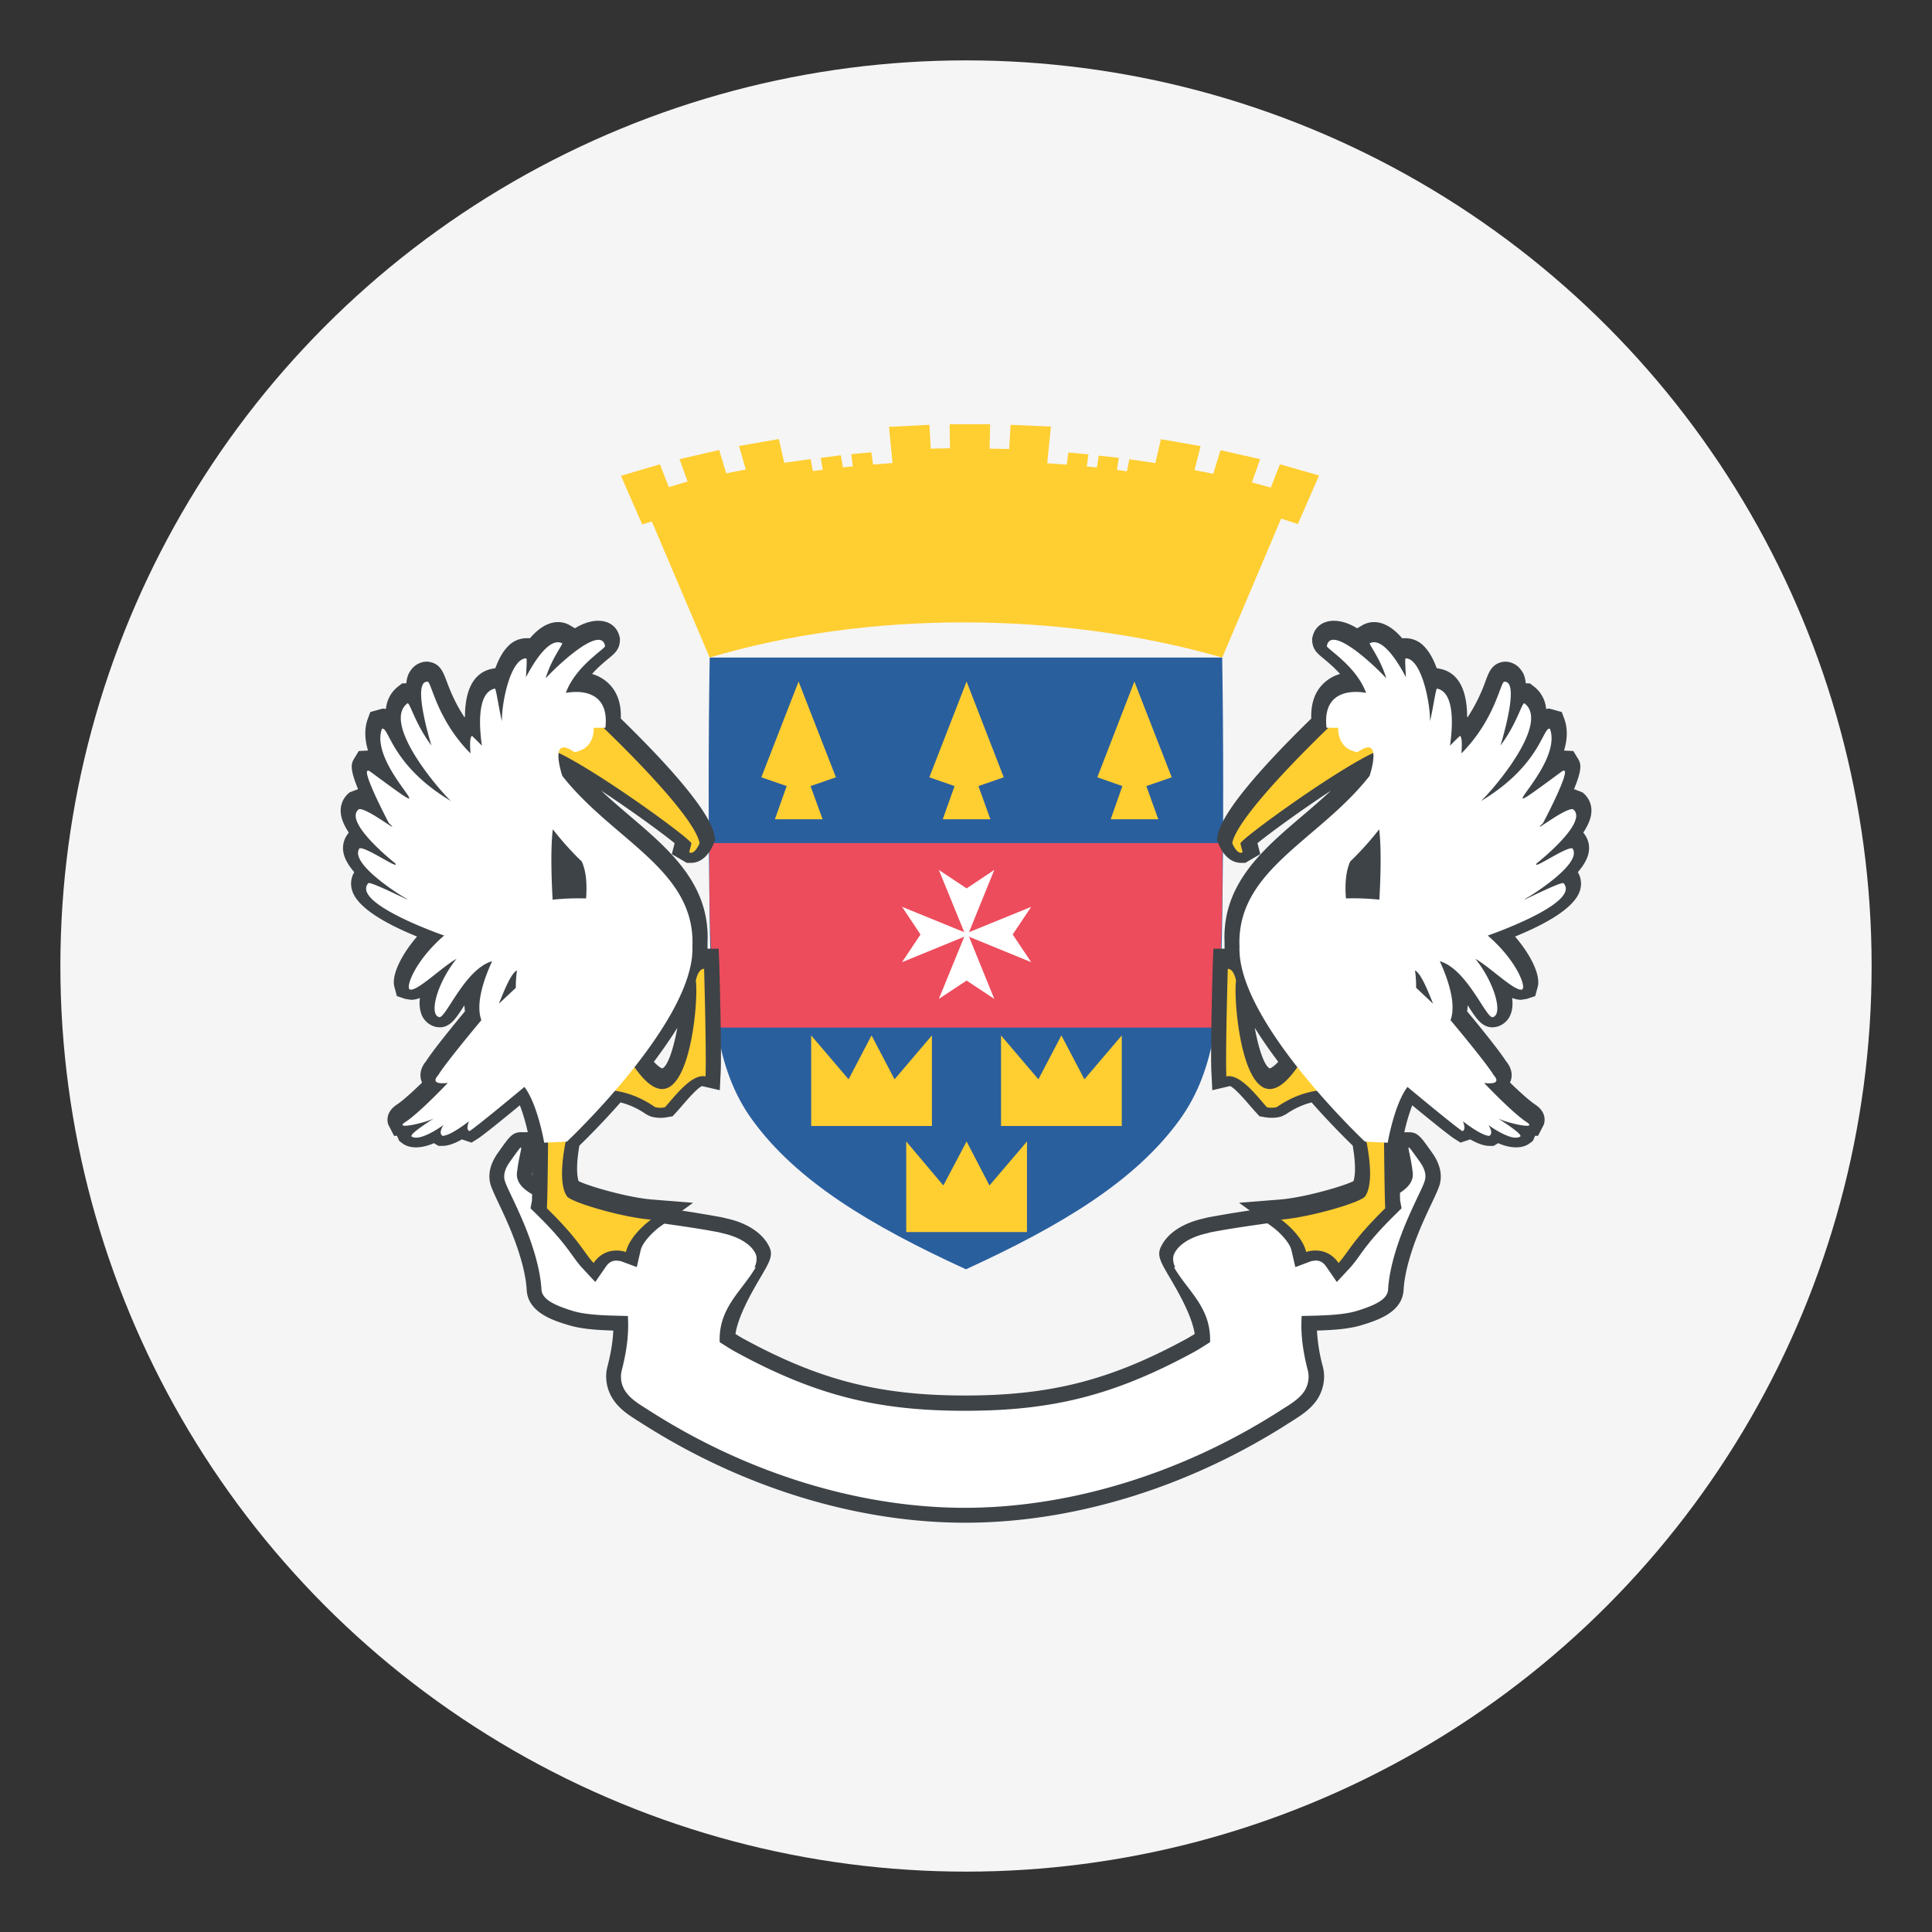 <svg xmlns="http://www.w3.org/2000/svg" viewBox="0 0 64 64"><rect x="0" y="0" width="64" height="64" fill="#333333" stroke="none"/><circle fill="#f5f5f5" cx="32" cy="32" r="30"/><path fill="#3e4347" d="M47.43 38.17l-.088-.124c-.282-.393-.388-.539-.669-.539l-.243.002-.149.185c-.162.199-.119.405-.073.622.028.133.07.33.1.579.06.501-3.177.958-4.24 1.108a40.6 40.6 0 0 0-2.068.328l-.103.027c-.708.152-1.22.488-1.438.941-.142.285-.012.506.272.99.272.463.75 1.275.845 1.9-.09.057-.18.111-.271.162-2.517 1.369-4.505 1.877-7.336 1.877-2.83 0-4.818-.508-7.335-1.877a4.969 4.969 0 0 1-.271-.162c.095-.625.574-1.439.847-1.904.282-.48.411-.699.273-.984-.22-.455-.732-.789-1.413-.938l-.131-.033a40.779 40.779 0 0 0-2.068-.328c-1.063-.15-4.3-.607-4.24-1.109.029-.248.071-.445.1-.578.045-.218.089-.424-.073-.622l-.155-.187h-.238c-.28 0-.386.146-.667.538l-.088.123c-.264.363-.353.718-.265 1.054.03.117.129.338.267.629.149.314.347.73.522 1.197.245.65.389 1.232.414 1.688.042.744.881 1.01 1.382 1.16.432.135.99.166 1.486.182-.016.367-.079.75-.197 1.207-.091.348-.019.758.188 1.068.218.334.546.541.835.723l.105.066c3.321 2.129 7.13 3.301 10.724 3.301 3.598 0 7.406-1.172 10.725-3.301l.108-.068c.288-.182.614-.387.834-.719.207-.32.276-.719.186-1.07a5.72 5.72 0 0 1-.198-1.207c.497-.016 1.056-.047 1.486-.182.501-.154 1.34-.416 1.383-1.16.025-.455.168-1.039.413-1.688.176-.465.373-.879.521-1.193.14-.293.238-.516.268-.631.084-.337-.005-.692-.267-1.053"/><path fill="#fff" d="M47.02 38.466c-.563-.781-.324-.494-.222.373.155 1.305-4.257 1.502-6.708 1.986l-.092.026c-.521.113-.939.35-1.097.674-.069.139-.039.324.035.467l-.05-.02c.452.791 1.244 1.342 1.198 2.49-.182.113-.36.232-.548.334-2.702 1.469-4.768 1.938-7.574 1.938-2.805 0-4.871-.469-7.572-1.938-.188-.102-.367-.221-.549-.334-.046-1.148.746-1.699 1.198-2.49l-.05.02c.074-.143.104-.328.037-.467-.157-.324-.578-.561-1.099-.674l-.093-.025c-2.451-.484-6.863-.682-6.708-1.986.103-.867.341-1.154-.222-.373-.145.199-.242.418-.185.635.06.232.451.92.772 1.775.227.6.413 1.26.445 1.836.019.32.39.512 1.031.711.509.158 1.298.154 1.832.17.033.521-.013 1.068-.208 1.822a.868.868 0 0 0 .123.668c.181.277.505.457.791.641 3.32 2.129 7.05 3.223 10.454 3.223 3.403 0 7.135-1.092 10.455-3.223.286-.184.611-.363.793-.639a.88.88 0 0 0 .121-.67c-.196-.754-.241-1.301-.208-1.822.534-.016 1.323-.012 1.832-.17.642-.199 1.013-.391 1.031-.711.032-.576.218-1.236.444-1.836.323-.855.714-1.543.773-1.775.063-.218-.035-.437-.18-.636"/><path fill="#2a5f9e" d="M40.487 21.782H23.509c-.046 2.884-.043 5.77 0 8.655.04 2.779.177 4.948 1.4 6.645 1.474 2.043 3.93 3.517 7.089 4.965 3.159-1.448 5.615-2.922 7.088-4.965 1.224-1.696 1.36-3.865 1.401-6.645.043-2.885.045-5.771 0-8.655"/><path fill="#ed4c5c" d="M40.25 34.04c.006-.721.155-1.063.155-1.785.075-1.447.104-2.885.081-4.327H23.508a63.295 63.295 0 0 0 .081 4.327c0 .722.153 1.064.159 1.785H40.25"/><path fill="#ffce31" d="M21.593 17.275l1.916 4.507c5.2-1.556 11.592-1.55 16.979 0l1.951-4.604.554.183.703-1.611-1.296-.37-.303.772-.626-.171.273-.771-1.313-.297-.24.782-.622-.123.204-.794-1.317-.229-.183.792-.862-.128-.08.4-.331-.048.063-.399-.666-.072-.061.391-.334-.032.054-.402-.663-.061-.056.401-.646-.045.121-1.215-1.334-.059-.049.802-.649-.013.021-.806h-1.343l.012.796-.639.01-.043-.789-1.34.068.118 1.199-.646.049-.055-.405-.665.061.049.405-.326.033-.069-.401-.667.087.066.395-.324.042-.076-.397-.873.122-.18-.786-1.319.23.224.78-.647.124-.234-.771-1.314.303.268.741-.624.185-.293-.756-1.291.381.703 1.611.32-.097"/><path fill="#fff" d="M32.1 30.88l.837-2.063-.917.612-.92-.612.843 2.063-2.061-.84.611.916-.611.917 2.061-.843-.843 2.06.92-.607.917.607-.837-2.06 2.06.843-.613-.917.613-.916z"/><path fill="#3e4347" d="M23.827 31.913l-.021-.486h-.369l.001-.21c.083-1.922-1.255-3.063-2.549-4.167-.326-.277-.657-.56-.975-.859.997.654 2.029 1.41 2.434 1.741l-.093.363.495.288h.143c.44 0 .667-.439.744-.627l.055-.135-.025-.142c-.148-.842-1.718-2.528-3.102-3.876.018-.455-.096-.823-.341-1.097a1.302 1.302 0 0 0-.612-.38c.196-.221.412-.4.56-.522.207-.172.371-.308.364-.649-.102-.622-.784-.782-1.49-.342l-.202-.119c-.396-.198-.858-.059-1.287.448h-.125a.844.844 0 0 0-.605.269c-.176.177-.313.436-.416.721l-.105.021c-.436.084-.901.444-.903 1.592l-.017.014c-.325-.487-.494-.937-.601-1.22-.108-.29-.221-.589-.634-.622a.654.654 0 0 0-.527.265c-.056.075-.139.186-.164.452l-.138.003-.136.106a1.05 1.05 0 0 0-.4.74l-.109-.01-.41.114-.08.217c-.129.347-.101.711.005 1.059l-.308.015-.146.242c-.091.151-.179.296.124 1.021l-.274.104a.757.757 0 0 0-.303.605c-.002.232.105.484.269.73l-.044.061a.77.77 0 0 0-.131.611c.042.213.177.432.356.639a.745.745 0 0 0-.076.588c.167.615 1.228 1.169 2.156 1.545-.521.607-.833 1.252-.759 1.635l.091.338.277.092.192.031a.757.757 0 0 0 .295-.063 1.15 1.15 0 0 0 .039.512.674.674 0 0 0 .501.451l.106.012c.355 0 .539-.283.815-.713l.01-.016.02.199c-.334.403-1.055 1.283-1.284 1.646-.255.308-.199.568-.141.701l.005.012c-.312.304-.649.611-.848.738-.354.243-.311.535-.274.65l.194.377h.099l.018.045.052.121.105.081c.264.2.682.159 1.047-.005l.032.021.118.07h.138c.192 0 .417-.09.637-.215l.321.107.2-.126c.185-.116.865-.67 1.4-1.11.149.383.264.855.314 1.154l.075.436.038-.002c-.015 1.311-.028 1.557-.025 1.562l-.049.263.19.186c.712.697.995 1.092 1.201 1.379.116.16.212.293.33.418l.424.457.354-.512c.095-.137.203-.197.352-.197l.136.016h-.001l.534.199.128-.555c.067-.291.456-.65.634-.779l1.102-.795-1.354-.109c-.799-.064-2.093-.438-2.436-.609-.041-.116-.101-.434.024-1.176.187-.18.727-.711 1.363-1.432.304.078.585.208.853.395l.145.07a1.2 1.2 0 0 0 .561.023l.166-.029.114-.123.178-.201c.135-.158.547-.641.688-.675l.584.136.029-.598c.036-.725-.043-3.487-.046-3.604m-1.389 2.134c-.121.661-.308 1.26-.498 1.346-.001-.001-.097-.019-.28-.22.295-.392.555-.768.778-1.126"/><g fill="#ffce31"><path d="M18.944 36.962l-.785.476c-.021 2.499-.044 2.587-.044 2.587 1.095 1.072 1.225 1.467 1.548 1.814.42-.609 1.072-.365 1.072-.365.133-.575.829-1.072.829-1.072-.972-.078-2.653-.576-2.785-.775-.441-.661.165-2.665.165-2.665M23.05 32.485c.117.813-.352 5.754-2.275 2.485l-1.82 1.28s1.352-.551 2.738.421a.666.666 0 0 0 .333.009c.269-.286.876-1.131 1.345-1.021.035-.713-.047-3.564-.047-3.564-.204-.008-.274.39-.274.39M22.905 27.94l-.074.291c.177.109.344-.298.344-.298-.177-1.01-3.409-4.04-3.409-4.04l-1.423.299-.125.626c1.161.421 4.609 2.92 4.687 3.119"/></g><path fill="#fff" d="M18.627 25.702s-.473-1.407.398-.786c.703-.109.642-.807.642-.807h.387c.162-1.419-1.163-1.185-1.31-1.155.319-.885 1.299-1.459 1.299-1.55-.109-.67-1.367.425-1.969 1.067.2-.664.589-1.14.546-1.162-.4-.2-.89.541-1.197 1.125.021-.354.037-.625.009-.625-.51 0-.811 1.421-.807 2.084-.12-.534-.177-.994-.226-1.083-.623.121-.515 1.347-.435 1.892-.189-.195-.332-.328-.332-.328-.08.072-.06.359-.047.583-1.121-1.129-1.29-2.362-1.418-2.374-.47-.039-.057 1.506.124 2.113-.565-.756-.715-1.459-.799-1.394-.841.658 1.019 2.831 1.444 3.232-1.981-1.184-2.05-2.477-2.283-2.392-.482 1.305 2.529 3.568-.377 1.426-.477-.351.608 1.702.608 1.702.482.449-.737-.533-.996-.463-.545.415 1.205 1.792 1.205 1.792.164.246-.959-.551-1.183-.498-.366.498 1.404 1.581 1.404 1.581.763.438-1.075-.533-1.117-.421-.567.666 2.516 1.73 2.516 1.73-.974.84-1.291 1.733-1.133 1.787.233.078 1.079-.764 1.544-1.016-.629.773-.938 1.854-.57 1.934.229.01.849-1.596 1.749-1.856-.289.626-.551 1.427-.357 1.954 0 0-1.199 1.431-1.424 1.815-.332.366.313.263.313.263s-.954 1.01-1.419 1.305c-.391.268.744.002.971-.137-.219.139-.795.512-.758.602.272.207 1.063-.375 1.063-.375s-.188.266-.031.359c.266 0 .876-.484.876-.484s-.124.281.016.328c.242-.152 1.681-1.348 1.819-1.464.44.575.655 1.847.655 1.847l.753-.035s4.244-3.994 4.157-6.457c.112-2.548-2.629-3.514-4.31-5.659m.644 2.834c.162.354.175.818.143 1.226a8.235 8.235 0 0 0-1.107.041c-.03-.51-.08-1.638.006-2.331.494.636.958 1.064.958 1.064m-2.146 3.61c-.03.232-.042.424-.036.575l-.562.528c.19-.48.407-1.01.598-1.103"/><path fill="#3e4347" d="M40.13 35.517l.029.598.584-.137c.141.035.553.518.688.676l.178.201.114.123.166.029c.185.031.371.033.561-.023l.145-.07c.268-.188.549-.316.853-.395a26.143 26.143 0 0 0 1.363 1.432c.125.742.065 1.059.024 1.176-.343.172-1.637.545-2.436.609l-1.354.107 1.102.797c.178.127.566.486.634.777l.128.557.534-.199.135-.018c.148 0 .257.061.352.197l.354.514.424-.457c.118-.127.214-.258.33-.42.206-.287.489-.68 1.201-1.377l.19-.188-.049-.262c.003-.004-.011-.25-.025-1.561l.038.002.075-.436a6.56 6.56 0 0 1 .314-1.154c.535.439 1.216.994 1.4 1.109l.2.127.321-.107c.22.125.444.215.637.215h.138l.118-.07.032-.021c.365.164.783.205 1.047.004l.105-.08.052-.121.018-.045h.099l.194-.377c.036-.115.08-.408-.274-.65-.198-.127-.536-.436-.848-.738l.005-.012c.059-.133.114-.395-.141-.701-.229-.363-.95-1.244-1.284-1.646l.02-.199.01.016c.276.43.46.713.815.713l.106-.012a.674.674 0 0 0 .501-.451c.052-.146.062-.32.039-.512a.775.775 0 0 0 .295.063l.192-.031.277-.092.091-.338c.074-.383-.238-1.027-.759-1.635.929-.377 1.989-.93 2.156-1.545a.745.745 0 0 0-.076-.588c.18-.207.314-.426.356-.639a.767.767 0 0 0-.131-.611l-.044-.061c.163-.246.271-.498.269-.73a.751.751 0 0 0-.303-.605l-.274-.104c.303-.726.215-.87.124-1.021l-.146-.241-.308-.016c.105-.348.134-.712.005-1.059l-.08-.217-.41-.114-.109.01a1.048 1.048 0 0 0-.4-.74l-.136-.105-.138-.003c-.025-.267-.108-.377-.164-.452a.654.654 0 0 0-.527-.265c-.413.033-.525.332-.634.622a5.635 5.635 0 0 1-.601 1.22l-.017-.014c-.002-1.148-.468-1.508-.903-1.592l-.105-.021c-.104-.285-.24-.544-.416-.721a.843.843 0 0 0-.605-.27h-.125c-.429-.507-.891-.646-1.287-.447l-.202.118c-.706-.439-1.389-.279-1.49.343-.007.341.157.477.364.648.147.122.363.302.56.522a1.302 1.302 0 0 0-.612.38c-.245.273-.358.643-.341 1.097-1.384 1.348-2.953 3.034-3.102 3.875l-.025.143.055.135c.077.188.304.627.744.627h.143l.495-.289-.093-.363c.404-.33 1.437-1.085 2.434-1.74-.317.299-.648.581-.975.859-1.294 1.104-2.632 2.244-2.549 4.166v.211h-.369l-.021.486c-.003.117-.082 2.879-.046 3.604m2.214-.344c-.184.201-.279.219-.28.219-.19-.086-.377-.684-.498-1.346.222.359.482.734.778 1.127"/><g fill="#ffce31"><path d="M45.06 36.962l.785.475c.021 2.5.044 2.588.044 2.588-1.095 1.072-1.225 1.465-1.548 1.813-.42-.607-1.072-.365-1.072-.365-.133-.574-.829-1.072-.829-1.072.972-.078 2.653-.574 2.785-.773.441-.662-.165-2.666-.165-2.666M40.946 32.485c-.117.813.352 5.754 2.275 2.484l1.82 1.281s-1.352-.551-2.738.42a.678.678 0 0 1-.333.01c-.269-.287-.876-1.131-1.345-1.021-.035-.713.047-3.564.047-3.564.204-.008.274.39.274.39M41.09 27.94l.074.291c-.177.109-.344-.299-.344-.299.177-1 3.409-4.04 3.409-4.04l1.423.3.125.626c-1.161.421-4.609 2.92-4.687 3.119"/></g><path fill="#fff" d="M41.06 31.362c-.087 2.463 4.157 6.457 4.157 6.457l.753.035s.215-1.271.655-1.848c.139.117 1.577 1.313 1.819 1.465.14-.047.016-.328.016-.328s.61.484.876.484c.157-.094-.031-.359-.031-.359s.791.582 1.063.375c.037-.09-.539-.463-.758-.602.227.139 1.361.404.971.137-.465-.297-1.419-1.305-1.419-1.305s.646.104.313-.264c-.225-.385-1.424-1.814-1.424-1.814.193-.527-.068-1.328-.357-1.955.9.262 1.52 1.867 1.749 1.857.368-.08.059-1.16-.57-1.934.465.252 1.311 1.094 1.544 1.016.158-.055-.159-.947-1.133-1.787 0 0 3.083-1.064 2.516-1.73-.042-.113-1.88.859-1.117.42 0 0 1.771-1.082 1.404-1.58-.224-.053-1.347.744-1.183.498 0 0 1.75-1.377 1.205-1.792-.259-.07-1.479.913-.996.463 0 0 1.085-2.053.608-1.703-2.906 2.142.105-.121-.377-1.426-.233-.086-.302 1.208-2.283 2.392.426-.401 2.285-2.574 1.444-3.232-.084-.064-.233.639-.799 1.395.181-.607.594-2.152.124-2.113-.128.011-.297 1.244-1.418 2.373.013-.224.033-.511-.047-.583 0 0-.143.133-.332.328.08-.545.188-1.771-.435-1.892-.049.089-.105.549-.226 1.083.004-.663-.297-2.084-.807-2.084-.028 0-.012.271.009.624-.308-.584-.797-1.325-1.197-1.125-.043.021.346.498.546 1.162-.602-.642-1.859-1.737-1.969-1.067 0 .091.979.665 1.299 1.55-.146-.029-1.472-.264-1.31 1.155h.387s-.062.698.642.808c.871-.622.398.785.398.785-1.679 2.146-4.42 3.112-4.31 5.661m4.627-3.89c.086.693.036 1.82.006 2.33a8.414 8.414 0 0 0-1.107-.041c-.032-.406-.02-.871.143-1.225-.001 0 .463-.428.958-1.064m1.785 5.777l-.562-.529a3.543 3.543 0 0 0-.036-.574c.191.097.408.623.598 1.103"/><g fill="#ffce31"><path d="M37.578 22.577l-1.228 3.172.83.291-.387 1.1h1.577l-.396-1.1.841-.291-1.237-3.172M26.454 22.577l-1.234 3.172.84.291-.391 1.1h1.581l-.4-1.1.841-.291-1.237-3.172M32.02 22.577l-1.235 3.172.836.291-.391 1.1h1.578l-.396-1.1.838-.291-1.23-3.172M30.871 37.3h-4v-3l1.239 1.453.761-1.453.762 1.453 1.238-1.453zM37.16 37.3h-4v-3l1.238 1.453.762-1.453.762 1.453L37.16 34.3zM34.02 40.813h-4v-3l1.23 1.457.77-1.457.757 1.457 1.243-1.457z"/></g></svg>